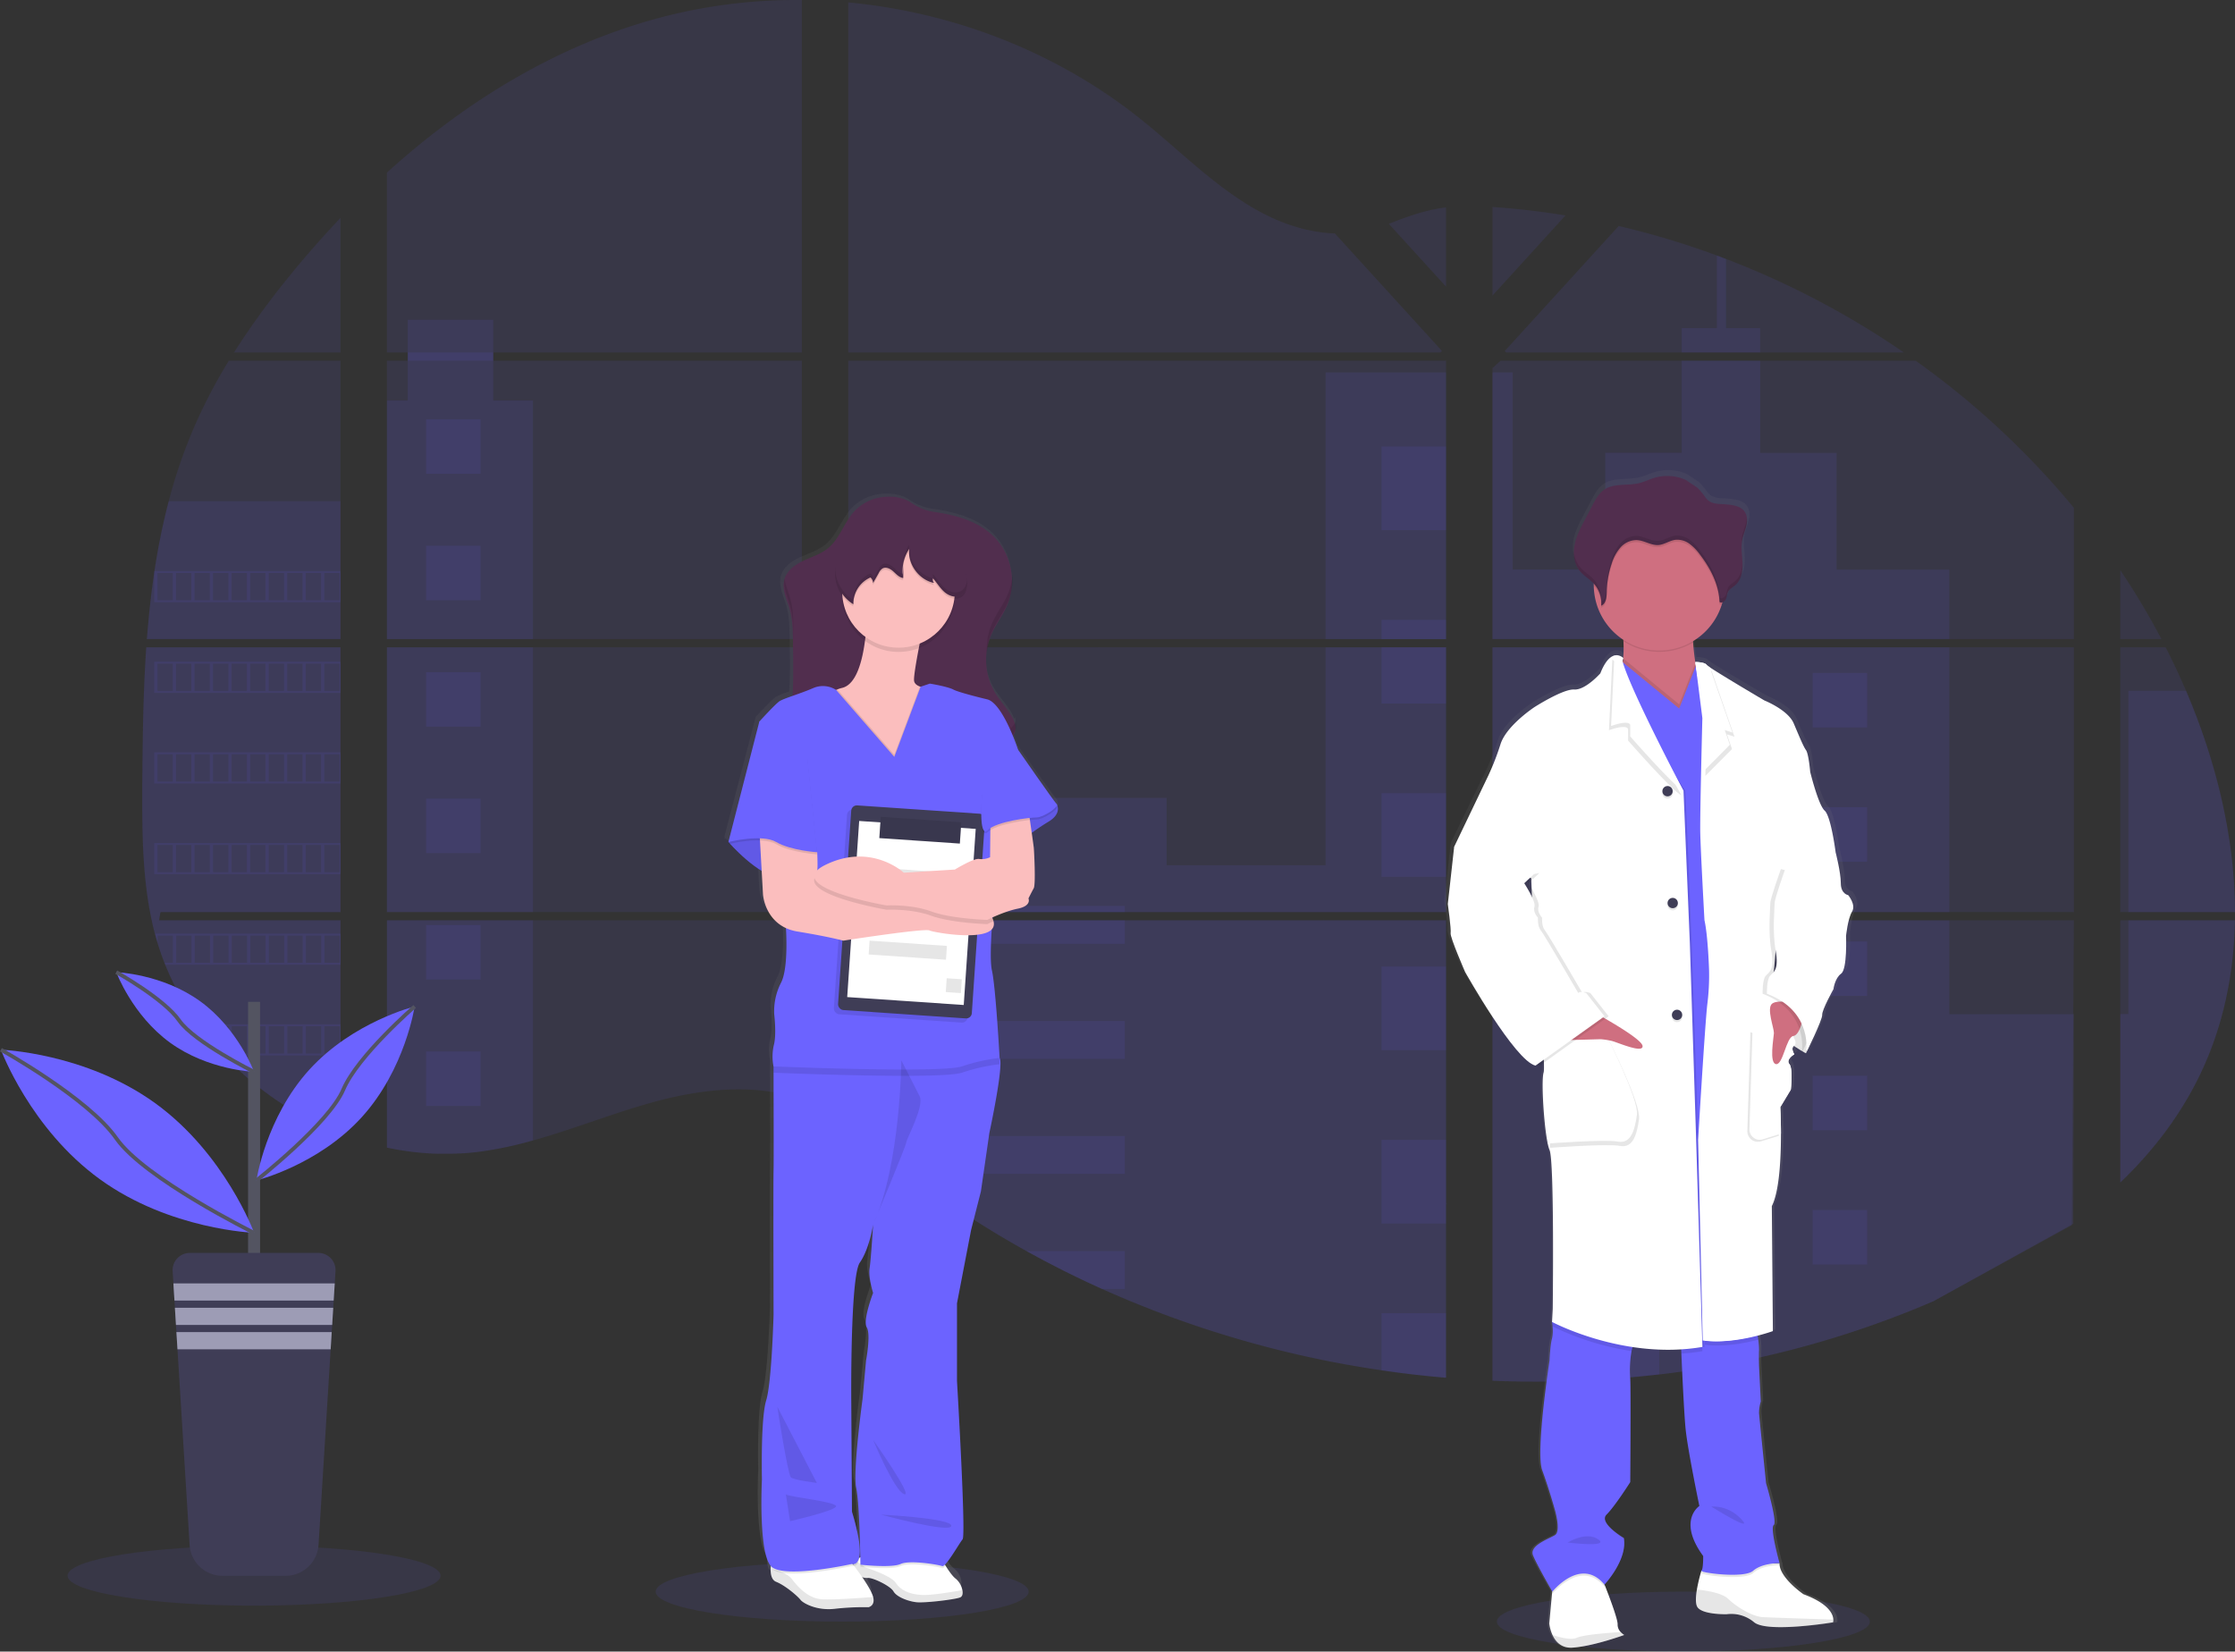 <svg xmlns="http://www.w3.org/2000/svg" xmlns:xlink="http://www.w3.org/1999/xlink" width="1167.605" height="862.867" viewBox="0 0 1167.605 862.867">
  <rect x="0" y="0" width="1167.605" height="862.867" fill="#333333" stroke="none"/>
  <defs>
    <linearGradient id="linear-gradient" x1="0.5" y1="1" x2="0.5" gradientUnits="objectBoundingBox">
      <stop offset="0" stop-color="gray" stop-opacity="0.251"/>
      <stop offset="0.54" stop-color="gray" stop-opacity="0.122"/>
      <stop offset="1" stop-color="gray" stop-opacity="0.102"/>
    </linearGradient>
    <linearGradient id="linear-gradient-2" x1="0.5" y1="1" x2="0.5" y2="0" xlink:href="#linear-gradient"/>
  </defs>
  <g id="infocus" transform="translate(-0.005 -0.003)">
    <path id="Path_689" data-name="Path 689" d="M92.37,356.76H193.85V495.09H99.79c-.24,1.43-.48,2.85-.75,4.28h94.81V610.91a1.427,1.427,0,0,1-.47-.18q-4-1.59-8-3.37c-.57-.26-1.13-.53-1.71-.78q-4-1.89-8-4c-.93-.49-1.86-1-2.77-1.52A166.432,166.432,0,0,1,133,570c-.35-.33-.67-.69-1-1-1.62-1.76-3.21-3.54-4.75-5.36-.58-.67-1.14-1.35-1.71-2-1.82-2.22-3.58-4.52-5.28-6.83-.26-.35-.5-.69-.75-1a147.719,147.719,0,0,1-17.2-31.1c-.14-.33-.27-.69-.4-1-1.38-3.5-2.63-7.05-3.71-10.67-.46-1.51-.91-3-1.29-4.57-.14-.45-.25-.91-.37-1.36-5.62-22.15-6.27-45.17-6.27-68.08v-8Q90.39,415,90.6,401q.08-3.6.15-7.23.21-9.19.6-18.42c.06-1.7.14-3.41.23-5.1q.06-1.47.15-2.94Q92,362,92.37,356.76Z" transform="translate(-15.95 -18.56)" fill="#6c63ff" opacity="0.1"/>
    <path id="Path_690" data-name="Path 690" d="M193.85,202.74H138.18A423.747,423.747,0,0,1,167.79,162c8.28-10.16,17-20.06,26.06-29.6Z" transform="translate(-15.95 -18.56)" fill="#6c63ff" opacity="0.1"/>
    <path id="Path_691" data-name="Path 691" d="M193.85,207V352.48H92.69c0-.42.06-.85.1-1.27.09-1.15.18-2.29.28-3.44.1-1.34.23-2.68.36-4s.26-2.92.42-4.37.29-2.92.45-4.37.32-2.9.5-4.34.34-2.9.54-4.34c.15-1.19.3-2.39.47-3.59.23-1.69.47-3.38.72-5.06a4.812,4.812,0,0,1,.12-.76,348.931,348.931,0,0,1,7.44-36.52,270.406,270.406,0,0,1,12.55-37A277.871,277.871,0,0,1,135.52,207Z" transform="translate(-15.95 -18.56)" fill="#6c63ff" opacity="0.1"/>
    <path id="Path_692" data-name="Path 692" d="M218.09,356.76V495.09H434.85V356.76Zm0,142.61v118.8c1.24.25,2.46.5,3.69.71,1.65.32,3.31.61,5,.86l1,.14c.66.11,1.33.2,2,.28,1.67.24,3.34.42,5,.58.78.08,1.59.14,2.38.21l1.93.14h0c1.05.08,2.09.14,3.13.18.64,0,1.28.05,1.93.07s1,0,1.52,0h5.56c.86,0,1.72,0,2.57-.08h.05a15.3,15.3,0,0,0,1.79-.07,4.388,4.388,0,0,0,.51,0,12.047,12.047,0,0,0,1.48-.06,2.094,2.094,0,0,1,.34,0c1.11-.07,2.23-.16,3.36-.26s2.2-.22,3.33-.34l2.27-.28a199.142,199.142,0,0,0,27.45-5.84c20.23-5.64,40-13.53,60.22-19.3,26.12-7.45,55-11.12,80.24-2.05V499.37ZM434.85,202.74V18.58a278.53,278.53,0,0,0-70.42,8.25c-54.89,13.79-104.18,43.7-146.34,81.9v94H229V207H218.09V352.48H434.85V207H273.63v-4.28Zm278.48-62.21c-13.58-.48-27.08-4.77-39.3-11.42-23.34-12.69-42-32.31-62.84-48.85-43.3-34.47-97-55.28-152.09-60.44V202.74H768.51l.77-.81Zm28.19-5,29.89,32.81V126.9c-10.06,1.27-18.82,4.22-29.89,8.59Zm29.89,512.14V499.37H707.67c-.16-.63-.34-1.27-.54-1.91.19.64.36,1.28.53,1.91H459.1V606.61c2.36,1.75,4.69,3.6,7,5.46h0q3.74,3.06,7.43,6.19l2.48,2.05c1.19,1,2.4,2,3.6,2.95q3.61,2.91,7.27,5.76,1.83,1.44,3.68,2.83a502.08,502.08,0,0,0,61.64,40.31c4.82,2.69,9.69,5.28,14.59,7.81q4.89,2.52,9.85,4.94,7.44,3.63,15,7h0a550.6,550.6,0,0,0,146,42.52q16.78,2.47,33.71,3.9V647.65h1ZM459.1,207V352.48H771.41V207Zm0,149.74V495.09H771.41V356.76ZM795.65,126.7V173l38.14-41.87Q814.83,128,795.65,126.7Zm0,230.06V495.09H1099.4V356.76Zm302.68,301.88,1.07-159.27H795.65V739.94a547.312,547.312,0,0,0,58.7-.71h.34q14-.9,27.87-2.56h.21A512.49,512.49,0,0,0,1026,698.41m132-318.93q-1.73-4-3.55-8c-2.26-5-4.64-9.86-7.1-14.71h-23.7V495.09h59.91c-.05-39.18-9.97-79.18-25.56-115.61Zm-34.35,119.89v137c16.87-16.17,31.14-34.68,41.4-55.84,12.35-25.49,18-53.07,18.47-81.17Zm0-182.92v36h21.48a391.137,391.137,0,0,0-21.48-36Zm-206-162.6c-1.58-.61-3.17-1.22-4.76-1.8a432.152,432.152,0,0,0-51.3-15.42l-58.38,64.06h0l-1.14,1.23.75.81H1010.6a443.9,443.9,0,0,0-92.95-48.88ZM1016.7,207H799.91l-4.26,3.89V352.48H1099.4v-68.6A432.493,432.493,0,0,0,1016.7,207Z" transform="translate(-15.95 -18.56)" fill="#6c63ff" opacity="0.1"/>
    <path id="Path_693" data-name="Path 693" d="M193.85,280.39v72.09H92.69c0-.42.06-.85.1-1.27.09-1.15.18-2.29.28-3.44.1-1.34.23-2.68.36-4s.26-2.92.42-4.37.29-2.92.45-4.37.32-2.9.5-4.34.34-2.9.54-4.34c.15-1.19.3-2.39.47-3.59.23-1.69.47-3.38.72-5.06a4.812,4.812,0,0,1,.12-.76,348.931,348.931,0,0,1,7.44-36.52Z" transform="translate(-15.95 -18.56)" fill="#6c63ff" opacity="0.1"/>
    <path id="Path_694" data-name="Path 694" d="M92.37,356.76H193.85V495.09H99.79c-.24,1.43-.48,2.85-.75,4.28h94.81V610.91a1.427,1.427,0,0,1-.47-.18q-4-1.59-8-3.37c-.57-.26-1.13-.53-1.71-.78q-4-1.89-8-4c-.93-.49-1.86-1-2.77-1.52A166.432,166.432,0,0,1,133,570c-.35-.33-.67-.69-1-1-1.62-1.76-3.21-3.54-4.75-5.36-.58-.67-1.14-1.35-1.71-2-1.82-2.22-3.58-4.52-5.28-6.83-.26-.35-.5-.69-.75-1a147.719,147.719,0,0,1-17.2-31.1c-.14-.33-.27-.69-.4-1-1.38-3.5-2.63-7.05-3.71-10.67-.46-1.51-.91-3-1.29-4.57-.14-.45-.25-.91-.37-1.36-5.62-22.15-6.27-45.17-6.27-68.08v-8Q90.39,415,90.6,401q.08-3.6.15-7.23.21-9.19.6-18.42c.06-1.7.14-3.41.23-5.1q.06-1.47.15-2.94Q92,362,92.37,356.76Z" transform="translate(-15.95 -18.56)" fill="#6c63ff" opacity="0.1"/>
    <path id="Path_695" data-name="Path 695" d="M278.44,209.28V333.92H202.13V209.28h10.88v-42.2h44.66v42.2Z" fill="#6c63ff" opacity="0.1"/>
    <rect id="Rectangle_375" data-name="Rectangle 375" width="76.3" height="138.33" transform="translate(202.13 338.19)" fill="#6c63ff" opacity="0.1"/>
    <path id="Path_696" data-name="Path 696" d="M218.09,499.37h76.3v115a197.636,197.636,0,0,1-27.45,5.83c-.76.11-1.51.2-2.27.28-1.12.13-2.23.25-3.34.35l-3.35.27h-.34l-1.48.08h-.51c-.6,0-1.19.07-1.79.08h-.05c-.86,0-1.71.06-2.57.08h-7.08a15.733,15.733,0,0,1-1.94-.08q-1.54-.06-3.12-.18h0l-1.93-.14c-.8-.06-1.6-.14-2.39-.22q-2.52-.22-5-.57l-2-.28-1-.14c-1.67-.25-3.33-.53-5-.85-1.24-.22-2.46-.47-3.69-.73Z" transform="translate(-15.95 -18.56)" fill="#6c63ff" opacity="0.1"/>
    <rect id="Rectangle_376" data-name="Rectangle 376" width="62.92" height="139.35" transform="translate(692.53 194.56)" fill="#6c63ff" opacity="0.1"/>
    <path id="Path_697" data-name="Path 697" d="M755.46,338.19V476.53H443.15V416.86H609.5v35.2h83.03V338.19Z" fill="#6c63ff" opacity="0.1"/>
    <path id="Path_698" data-name="Path 698" d="M772.4,647.7a5.653,5.653,0,0,1-1-.06v90.75q-16.91-1.39-33.7-3.89A551.327,551.327,0,0,1,591.64,692q-20.13-9.08-39.44-19.79a503.916,503.916,0,0,1-61.63-40.31q-7.38-5.64-14.54-11.53c-3.31-2.74-6.59-5.54-9.93-8.25-2.3-1.87-4.63-3.72-7-5.48V499.37H707.66c-.18-.64-.34-1.27-.52-1.91.19.64.37,1.27.53,1.91h63.74V647.63C771.74,647.64,772.07,647.67,772.4,647.7Z" transform="translate(-15.95 -18.56)" fill="#6c63ff" opacity="0.1"/>
    <path id="Path_699" data-name="Path 699" d="M935.51,202.74h-41V190h18.37V152.05q2.39.88,4.76,1.8V190H935.5Z" transform="translate(-15.95 -18.56)" fill="#6c63ff" opacity="0.1"/>
    <path id="Path_700" data-name="Path 700" d="M1034.3,352.48H833a.13.13,0,0,0,.06,0H795.65V213.13h10.58v103h48.34v-61h39.95V207h41v48.16h39.93v61h58.86Z" transform="translate(-15.95 -18.56)" fill="#6c63ff" opacity="0.1"/>
    <path id="Path_701" data-name="Path 701" d="M795.65,356.76V495.09h238.66V356.76Zm303.41,301.15.34-109.5h-65.09v-49H795.65V739.94a547.312,547.312,0,0,0,58.7-.71h.34q14-.9,27.87-2.56h.21A512.49,512.49,0,0,0,1026,698.41" transform="translate(-15.95 -18.56)" fill="#6c63ff" opacity="0.1"/>
    <path id="Path_702" data-name="Path 702" d="M1127.85,499.37h55.67c-.48,28.09-6.12,55.68-18.47,81.16-10.26,21.17-24.53,39.68-41.4,55.85v-88h4.2Z" transform="translate(-15.95 -18.56)" fill="#6c63ff" opacity="0.1"/>
    <path id="Path_703" data-name="Path 703" d="M1183.56,495.09h-55.71V379.48H1158C1173.59,415.91,1183.51,455.91,1183.56,495.09Z" transform="translate(-15.95 -18.56)" fill="#6c63ff" opacity="0.1"/>
    <rect id="Rectangle_377" data-name="Rectangle 377" width="33.71" height="43.69" transform="translate(721.75 233.3)" fill="#6c63ff" opacity="0.1"/>
    <rect id="Rectangle_378" data-name="Rectangle 378" width="33.71" height="10.06" transform="translate(721.75 323.86)" fill="#6c63ff" opacity="0.1"/>
    <rect id="Rectangle_379" data-name="Rectangle 379" width="33.71" height="29.35" transform="translate(721.75 338.19)" fill="#6c63ff" opacity="0.1"/>
    <rect id="Rectangle_380" data-name="Rectangle 380" width="33.71" height="43.69" transform="translate(721.75 414.42)" fill="#6c63ff" opacity="0.1"/>
    <rect id="Rectangle_381" data-name="Rectangle 381" width="33.71" height="43.69" transform="translate(721.75 504.98)" fill="#6c63ff" opacity="0.1"/>
    <path id="Path_704" data-name="Path 704" d="M771.41,647.63a4.857,4.857,0,0,1,1,.07,5.653,5.653,0,0,1-1-.06v10.15H737.7V614.1h33.71Z" transform="translate(-15.95 -18.56)" fill="#6c63ff" opacity="0.1"/>
    <path id="Path_705" data-name="Path 705" d="M771.41,704.65v33.74Q754.49,737,737.7,734.5V704.65Z" transform="translate(-15.95 -18.56)" fill="#6c63ff" opacity="0.1"/>
    <rect id="Rectangle_382" data-name="Rectangle 382" width="144.47" height="3.21" transform="translate(443.15 473.32)" fill="#6c63ff" opacity="0.1"/>
    <rect id="Rectangle_383" data-name="Rectangle 383" width="144.47" height="12.3" transform="translate(443.15 480.8)" fill="#6c63ff" opacity="0.1"/>
    <rect id="Rectangle_384" data-name="Rectangle 384" width="144.47" height="19.78" transform="translate(443.15 533.42)" fill="#6c63ff" opacity="0.1"/>
    <path id="Path_706" data-name="Path 706" d="M603.57,612.08v19.78h-113q-7.38-5.62-14.54-11.54c-3.32-2.73-6.6-5.53-9.93-8.24Z" transform="translate(-15.95 -18.56)" fill="#6c63ff" opacity="0.1"/>
    <path id="Path_707" data-name="Path 707" d="M603.57,672.17V692H591.64q-20.13-9.08-39.44-19.79Z" transform="translate(-15.95 -18.56)" fill="#6c63ff" opacity="0.1"/>
    <rect id="Rectangle_385" data-name="Rectangle 385" width="28.44" height="28.44" transform="translate(838.4 351.6)" fill="#6c63ff" opacity="0.1"/>
    <rect id="Rectangle_386" data-name="Rectangle 386" width="28.44" height="28.44" transform="translate(222.62 219.09)" fill="#6c63ff" opacity="0.1"/>
    <rect id="Rectangle_387" data-name="Rectangle 387" width="28.44" height="28.44" transform="translate(222.62 285.15)" fill="#6c63ff" opacity="0.1"/>
    <rect id="Rectangle_388" data-name="Rectangle 388" width="28.44" height="28.44" transform="translate(222.62 351.21)" fill="#6c63ff" opacity="0.1"/>
    <rect id="Rectangle_389" data-name="Rectangle 389" width="28.44" height="28.44" transform="translate(222.62 417.26)" fill="#6c63ff" opacity="0.1"/>
    <rect id="Rectangle_390" data-name="Rectangle 390" width="28.44" height="28.44" transform="translate(222.62 483.32)" fill="#6c63ff" opacity="0.1"/>
    <rect id="Rectangle_391" data-name="Rectangle 391" width="28.44" height="28.44" transform="translate(222.62 549.38)" fill="#6c63ff" opacity="0.1"/>
    <rect id="Rectangle_392" data-name="Rectangle 392" width="28.44" height="28.44" transform="translate(946.97 351.6)" fill="#6c63ff" opacity="0.1"/>
    <rect id="Rectangle_393" data-name="Rectangle 393" width="28.44" height="28.44" transform="translate(838.4 421.75)" fill="#6c63ff" opacity="0.1"/>
    <rect id="Rectangle_394" data-name="Rectangle 394" width="28.44" height="28.44" transform="translate(946.97 421.75)" fill="#6c63ff" opacity="0.1"/>
    <rect id="Rectangle_395" data-name="Rectangle 395" width="28.44" height="28.44" transform="translate(838.4 491.89)" fill="#6c63ff" opacity="0.1"/>
    <rect id="Rectangle_396" data-name="Rectangle 396" width="28.44" height="28.44" transform="translate(946.97 491.89)" fill="#6c63ff" opacity="0.1"/>
    <rect id="Rectangle_397" data-name="Rectangle 397" width="28.44" height="28.44" transform="translate(838.4 562.04)" fill="#6c63ff" opacity="0.1"/>
    <rect id="Rectangle_398" data-name="Rectangle 398" width="28.44" height="28.44" transform="translate(946.97 562.04)" fill="#6c63ff" opacity="0.1"/>
    <rect id="Rectangle_399" data-name="Rectangle 399" width="28.44" height="28.44" transform="translate(838.4 632.19)" fill="#6c63ff" opacity="0.1"/>
    <rect id="Rectangle_400" data-name="Rectangle 400" width="28.44" height="28.44" transform="translate(946.97 632.19)" fill="#6c63ff" opacity="0.1"/>
    <path id="Path_708" data-name="Path 708" d="M838.4,720.67V702.33h28.43v15.73Z" fill="#6c63ff" opacity="0.1"/>
    <path id="Path_709" data-name="Path 709" d="M96.53,316.91v16.27h97.32V316.91Zm9.69,15.25h-8V317.94h8Zm9.69,0h-8V317.94h8Zm9.67,0h-8V317.94h8Zm9.69,0h-8V317.94h8Zm9.68,0h-8V317.94h8Zm9.69,0h-8V317.94h8Zm9.69,0h-8V317.94h8Zm9.68,0h-8V317.94h8Zm9.68,0h-8V317.94h8Zm9.69,0h-8V317.94h8Z" transform="translate(-15.95 -18.56)" fill="#6c63ff" opacity="0.1"/>
    <path id="Path_710" data-name="Path 710" d="M96.53,364.27v16.27h97.32V364.27Zm9.69,15.25h-8V365.3h8Zm9.69,0h-8V365.3h8Zm9.67,0h-8V365.3h8Zm9.69,0h-8V365.3h8Zm9.68,0h-8V365.3h8Zm9.69,0h-8V365.3h8Zm9.69,0h-8V365.3h8Zm9.68,0h-8V365.3h8Zm9.68,0h-8V365.3h8Zm9.69,0h-8V365.3h8Z" transform="translate(-15.95 -18.56)" fill="#6c63ff" opacity="0.1"/>
    <path id="Path_711" data-name="Path 711" d="M96.53,411.64V427.9h97.32V411.64Zm9.69,15.23h-8V412.65h8Zm9.69,0h-8V412.65h8Zm9.67,0h-8V412.65h8Zm9.69,0h-8V412.65h8Zm9.68,0h-8V412.65h8Zm9.69,0h-8V412.65h8Zm9.69,0h-8V412.65h8Zm9.68,0h-8V412.65h8Zm9.68,0h-8V412.65h8Zm9.69,0h-8V412.65h8Z" transform="translate(-15.95 -18.56)" fill="#6c63ff" opacity="0.1"/>
    <path id="Path_712" data-name="Path 712" d="M96.53,459v16.26h97.32V459Zm9.69,15.24h-8V460h8Zm9.69,0h-8V460h8Zm9.67,0h-8V460h8Zm9.69,0h-8V460h8Zm9.68,0h-8V460h8Zm9.69,0h-8V460h8Zm9.69,0h-8V460h8Zm9.68,0h-8V460h8Zm9.68,0h-8V460h8Zm9.69,0h-8V460h8Z" transform="translate(-15.95 -18.56)" fill="#6c63ff" opacity="0.1"/>
    <path id="Path_713" data-name="Path 713" d="M97,506.34c.38,1.54.83,3.06,1.29,4.57v-3.54h8v14.21H102c.12.34.25.69.39,1h91.5V506.34Zm19,15.24h-8V507.37h8Zm9.67,0h-8V507.37h8Zm9.69,0h-8V507.37h8Zm9.68,0h-8V507.37h8Zm9.69,0h-8V507.37h8Zm9.69,0h-8V507.37h8Zm9.68,0h-8V507.37h8Zm9.68,0h-8V507.37h8Zm9.69,0h-8V507.37h8Z" transform="translate(-15.95 -18.56)" fill="#6c63ff" opacity="0.1"/>
    <path id="Path_714" data-name="Path 714" d="M119.54,553.7c.26.32.5.68.75,1h5.29v6.83l1.71,2v-8.87h8V569H132c.32.33.63.68,1,1h60.83V553.7ZM145,569h-8V554.72h8Zm9.69,0h-8V554.72h8Zm9.69,0h-8V554.72h8Zm9.68,0h-8V554.72h8Zm9.68,0h-8V554.72h8Zm9.69,0h-8V554.72h8Z" transform="translate(-15.95 -18.56)" fill="#6c63ff" opacity="0.1"/>
    <path id="Path_715" data-name="Path 715" d="M172.93,601.06c.92.52,1.85,1,2.78,1.51v-.5h8v4.51c.58.25,1.13.52,1.7.78v-5.29h8v8.66a3.262,3.262,0,0,0,.47.17v-9.84Z" transform="translate(-15.95 -18.56)" fill="#6c63ff" opacity="0.1"/>
    <path id="Path_716" data-name="Path 716" d="M833,352.48ZM771.4,647.63ZM707.13,497.46c.19.64.36,1.28.53,1.91h0C707.51,498.74,707.33,498.1,707.13,497.46ZM833,352.48ZM229,202.74V207h44.67v-4.28ZM771.41,647.63ZM707.13,497.46c.19.64.36,1.28.53,1.91h0C707.51,498.74,707.33,498.1,707.13,497.46ZM833,352.48ZM771.4,647.63ZM707.13,497.46c.19.64.36,1.28.53,1.91h0C707.51,498.74,707.33,498.1,707.13,497.46Z" transform="translate(-15.95 -18.56)" fill="#6c63ff" opacity="0.1"/>
    <ellipse id="Ellipse_164" data-name="Ellipse 164" cx="97.44" cy="15.65" rx="97.44" ry="15.65" transform="translate(781.99 831.57)" fill="#6c63ff" opacity="0.1"/>
    <ellipse id="Ellipse_165" data-name="Ellipse 165" cx="97.44" cy="15.65" rx="97.44" ry="15.65" transform="translate(342.53 815.92)" fill="#6c63ff" opacity="0.1"/>
    <path id="Path_717" data-name="Path 717" d="M568.1,436.31a.53.53,0,0,0-.15-.26c-1.49-1.47-20.49-28.34-20.49-28.34s-1-3-2.62-6.9a6.859,6.859,0,0,0,1.15-2.25,7.726,7.726,0,0,0,.19-1.05c0-.11.08-.2.11-.31a7.59,7.59,0,0,0-.1-4.12,7.129,7.129,0,0,1-.41,1,16.72,16.72,0,0,0-1.5-3.34c-2.52-4.34-6.12-8-8.77-12.23A33.09,33.09,0,0,1,531,356.55c0,.39,0,.79,0,1.18a34.231,34.231,0,0,1,.6-4.5,31.222,31.222,0,0,1,1.67-4.94c2.38-5.45,6.23-10.2,8.57-15.67a29.7,29.7,0,0,0,1.78-5.73,32.1,32.1,0,0,0,.89-10.05,16,16,0,0,1-.25,2.39,32.55,32.55,0,0,0-9.19-21.67c-8.17-8.21-19.9-11.4-31.12-13.08a28.51,28.51,0,0,1-13.1-5c-4.31-2.79-9.88-3.46-14.92-2.85a24.61,24.61,0,0,0-15.19,7.51c-5.33,5.86-7.64,14.16-13.86,19.1-3.77,3-8.55,4.4-12.94,6.44s-8.54,5-9.95,9.38v.16l-.06.16c-1.46,5.18,1.36,10.45,2.83,15.62,1.53,5.35,1.63,11,1.71,16.53.11,6.76.21,13.53.1,20.3-.05,2.66-.14,5.35-.34,8a41.917,41.917,0,0,0-6.87,2.76c-2.24,1.46-10.62,10.51-10.62,10.51l-16.39,62.62.22.25-.22.85.83-.19c2.32,2.5,9.25,9.62,16.73,14.06l.7,12.28s.84,12.32,12.17,17.41c.26,4.27,1.07,21.61-2.68,28.48a32,32,0,0,0-3.54,16.28s1.31,10.42-.18,15.9a26,26,0,0,0-.19,11.16h0v3.29c0,11.09.13,46.63,0,50.65-.19,4.75,0,75,0,75s-.93,35.11-3.91,44.62-2.23,41-2.23,41-1.87,37.51,4.74,44.91c0,.33-.06.67-.07,1v.47c-.08,2.85.47,5.88,2.92,6.81,5,1.92,11.61,7.68,12.86,9.33s8.52,5.76,18,4.66a135.515,135.515,0,0,1,17.89-.82h0s3.74-.68,2.53-5.33h0c-.78-2.9-3.7-7.36-5.78-10.29.38.1.75.18,1.1.25l.36.07h.28a3.8,3.8,0,0,0,.46,0h.2a3.424,3.424,0,0,0,.56,0h0c2.51-.24,11.87,4.12,13.54,7s7.56,5.07,12,5.62c2.64.32,9.3-.22,14.89-.94a54.82,54.82,0,0,0,8.34-1.52c1.32-.5,1.6-2.1,1.22-3.9h0a10.15,10.15,0,0,0-3.46-5.84c-1.62-1.15-3.76-4.18-5.34-6.66l-.42-.67c2.79-2.66,7.83-11.36,9.36-13.16,1.86-2.19-3-82.28-3-82.28V695.32l7.45-38,5.21-20.11,4.47-30.36s7.82-35.46,5.41-38.94h0c0-.07-2-36.58-4.1-45.35-.91-3.91-.68-12.71-.14-21.27a4.2,4.2,0,0,0,1-4.38,9.1,9.1,0,0,0-.58-1.49v-.46a68.86,68.86,0,0,1,13.47-4.58c7.45-1.46,5.59-5.3,5.59-5.3s1.68-3.29,2.79-5.3.19-19.75,0-21.21c-.07-.59-.53-3.85-1.06-7.55,2.39-1.7,5.5-3.81,8.89-5.81C570.08,441.39,568.63,437.36,568.1,436.31ZM470.9,689.84s-5.59,14.26-3.35,17.91-.37,17.2-.37,17.2l-1.87,20.11s-5.21,37.3-3.35,46.07c1.46,6.88,2,27.43,2.17,36h0a2.524,2.524,0,0,0-.37.18l-.25.13c.86-3.37.5-10.19-3.77-23.91l-.36-56.67s-.66-65.46,4.51-72.78,7-19.75,7-19.75-1.12,17.93-1.85,22.68S470.9,689.84,470.9,689.84ZM460.49,830.7c-.05.12-.11.24-.15.35l-.28-.36a2.94,2.94,0,0,0,.43.01Z" transform="translate(-15.95 -18.56)" fill="url(#linear-gradient)"/>
    <path id="Path_718" data-name="Path 718" d="M517.5,853.16c-2.89,1.11-18.56,3-22.94,2.47s-10.18-2.75-11.83-5.65-10.9-7.28-13.38-7a9,9,0,0,1-3-.42,36.927,36.927,0,0,1-5-1.92,9.281,9.281,0,0,1,.11-3.8,6.091,6.091,0,0,1,.22-.74,6.61,6.61,0,0,1,3.36-3.74l.36-.17a10.175,10.175,0,0,1,2.16-.66c7.86-1.51,40.29,1.52,40.29,1.52s.91,1.63,2.16,3.65c1.56,2.5,3.68,5.55,5.28,6.7a10.25,10.25,0,0,1,3.41,5.88C519.08,851.05,518.8,852.67,517.5,853.16Z" transform="translate(-15.95 -18.56)" fill="#fff"/>
    <path id="Path_719" data-name="Path 719" d="M517.5,853.16c-2.89,1.11-18.55,3-22.93,2.47s-10.18-2.76-11.84-5.65-10.89-7.28-13.37-7-8-2.34-8-2.34-.86-4,1.64-6.73l5,3.55s13.38,4.15,15.86,8,7,6,13.53,6.39c4.88.32,16.09-1.58,21.34-2.53C519.08,851.05,518.81,852.67,517.5,853.16Z" transform="translate(-15.95 -18.56)" opacity="0.1"/>
    <path id="Path_720" data-name="Path 720" d="M469.63,858.26a133.133,133.133,0,0,0-17.66.83c-9.39,1.1-16.56-3-17.81-4.69s-7.72-7.4-12.69-9.4c-2.43-.94-3-4-2.89-6.86v-.47a28,28,0,0,1,.8-5.37l38.91-.83,3.37,4.57.52.7,2.05,2.79s.93,1.22,2.15,3c2.06,3,4.94,7.43,5.71,10.36h0C473.32,857.58,469.63,858.26,469.63,858.26Z" transform="translate(-15.95 -18.56)" fill="#fff"/>
    <path id="Path_721" data-name="Path 721" d="M469.63,858.26a133.133,133.133,0,0,0-17.66.83c-9.38,1.1-16.56-3-17.8-4.69s-7.73-7.45-12.7-9.38c-2.43-.94-3-4-2.89-6.86,2.78.65,8.62,2.31,10.91,5.2,3,3.86,8.37,10.35,16,10.76,6.16.33,21.16-.77,26.66-1.21C473.33,857.58,469.63,858.26,469.63,858.26Z" transform="translate(-15.95 -18.56)" opacity="0.1"/>
    <path id="Path_722" data-name="Path 722" d="M465,832.32c-.45,3.34-1.84,4.24-2.84,4.44a1.93,1.93,0,0,1-.74,0,2.461,2.461,0,0,1-.39-.06s-34.94,7.72-42,1.47a4.9,4.9,0,0,1-.5-.52,28,28,0,0,1,.8-5.37l38.91-.83,3.37,4.57a6.61,6.61,0,0,1,3.36-3.74Z" transform="translate(-15.95 -18.56)" opacity="0.1"/>
    <path id="Path_723" data-name="Path 723" d="M510,836.66c-.78.86-1.43,1.35-1.84,1.18-1.84-.74-16.92-3.31-21.71-1.1s-21,.36-21,.36,0-1.92-.09-5a10.174,10.174,0,0,1,2.16-.66c7.86-1.51,40.29,1.52,40.29,1.52S508.76,834.64,510,836.66Z" transform="translate(-15.95 -18.56)" opacity="0.1"/>
    <path id="Path_724" data-name="Path 724" d="M532.82,610.46,528.4,641l-5.14,20.24L515.9,699.5V740s4.78,80.58,2.94,82.78-8.83,14.73-10.67,14-16.92-3.31-21.71-1.11-21,.37-21,.37-.37-31.27-2.21-40.1,3.31-46.36,3.31-46.36l1.84-20.23s2.58-13.62.37-17.3,3.31-18,3.31-18-2.57-8.11-1.83-12.89,1.83-22.81,1.83-22.81-1.83,12.52-6.94,19.87-4.46,73.22-4.46,73.22l.36,57c9.21,30.18,0,27.23,0,27.23s-34.94,7.73-42,1.47S414,791.48,414,791.48s-.73-31.64,2.21-41.2,3.87-44.89,3.87-44.89-.19-70.65,0-75.42c.14-4,0-39.81,0-51v-3.31l4.22-10.48,50-6.26h23.92s36,8.46,39.72,12.11a.831.831,0,0,1,.2.22C540.55,574.78,532.82,610.46,532.82,610.46Z" transform="translate(-15.95 -18.56)" fill="#6c63ff"/>
    <path id="Path_725" data-name="Path 725" d="M472.11,770.88s11,26.49,16.19,28.33S472.11,770.88,472.11,770.88Z" transform="translate(-15.95 -18.56)" opacity="0.1"/>
    <path id="Path_726" data-name="Path 726" d="M476.18,809.88s37.14,1.84,36.77,5.89S476.18,809.88,476.18,809.88Z" transform="translate(-15.95 -18.56)" opacity="0.1"/>
    <path id="Path_727" data-name="Path 727" d="M426.49,799.29c1.47,1.39,28.33,4,26.12,6.54s-23.91,7.48-23.91,7.48Z" transform="translate(-15.95 -18.56)" opacity="0.1"/>
    <path id="Path_728" data-name="Path 728" d="M422.08,753.59c0,1.1,5.52,35.32,7,36.79s13.61,2.94,13.61,2.94Z" transform="translate(-15.95 -18.56)" opacity="0.1"/>
    <path id="Path_729" data-name="Path 729" d="M462.13,285.85c-5.27,5.89-7.55,14.24-13.69,19.22-3.73,3-8.45,4.43-12.79,6.47s-8.64,5.15-9.93,9.77c-1.44,5.2,1.34,10.51,2.8,15.71,1.51,5.38,1.6,11,1.69,16.63.1,6.81.21,13.62.09,20.43-.18,10.61-1.06,21.71-6.69,30.7,20.33,6.47,41.95,7.35,63.27,8.18a63.841,63.841,0,0,0,12.29-.31A105.479,105.479,0,0,0,509.64,410a80.278,80.278,0,0,1,20.86-2.67c3.07,0,6.2.19,9.16-.61s5.81-2.85,6.61-5.81c.71-2.66-.33-5.49-1.69-7.88-2.48-4.36-6-8-8.66-12.3a33.8,33.8,0,0,1-2.17-30.39c2.36-5.49,6.16-10.27,8.48-15.77a33.26,33.26,0,0,0-6.7-35.28c-8.07-8.26-19.65-11.46-30.73-13.16a27.91,27.91,0,0,1-12.94-5c-4.25-2.8-9.76-3.48-14.74-2.86a24.06,24.06,0,0,0-14.99,7.58Z" transform="translate(-15.95 -18.56)" fill="#512e4e"/>
    <g id="Group_81" data-name="Group 81" opacity="0.1">
      <path id="Path_730" data-name="Path 730" d="M534.06,344.57a33.27,33.27,0,0,0-2.55,15.27A32.7,32.7,0,0,1,534.06,349c2.35-5.49,6.15-10.27,8.47-15.77a31.909,31.909,0,0,0,2.33-14.52,31.1,31.1,0,0,1-2.33,10.1C540.21,334.31,536.41,339.08,534.06,344.57Z" transform="translate(-15.95 -18.56)"/>
      <path id="Path_731" data-name="Path 731" d="M430.51,352.29c.06,3.92.12,7.85.13,11.77q0-8.1-.13-16.18c-.08-5.59-.18-11.25-1.69-16.64-1-3.42-2.48-6.89-3-10.34-.89,4.9,1.64,9.87,3,14.76C430.33,341,430.43,346.7,430.51,352.29Z" transform="translate(-15.95 -18.56)"/>
      <path id="Path_732" data-name="Path 732" d="M540,401c-3,.81-6.08.63-9.15.61A80.221,80.221,0,0,0,510,404.23a106.192,106.192,0,0,1-10.47,2.64,63.174,63.174,0,0,1-12.3.32c-20.6-.81-41.49-1.68-61.22-7.57a33.938,33.938,0,0,1-2,3.8c20.33,6.46,41.95,7.35,63.26,8.18a63.173,63.173,0,0,0,12.3-.32A103.413,103.413,0,0,0,510,408.65,80.222,80.222,0,0,1,530.81,406c3.07,0,6.19.19,9.15-.62s5.81-2.84,6.61-5.8a7.939,7.939,0,0,0-.1-4.16C545.58,398.22,542.83,400.17,540,401Z" transform="translate(-15.95 -18.56)"/>
    </g>
    <path id="Path_733" data-name="Path 733" d="M510.38,389.15c-.74,1.66-3.86,16-4.6,17.47s-4.78,25-5.15,26.32S474,427.42,474,427.42l-15.81-13.25L441.94,398s-.48-14.59,11.49-19.27a18.265,18.265,0,0,1,2.5-.78c14.52-3.49,13.06-47.64,13.06-47.64l29.8,12.87s-5.52,25.76-5.33,30.73c.05,1.67,1.36,2.71,3.07,3.34a24.271,24.271,0,0,0,8.14.88S511.12,387.5,510.38,389.15Z" transform="translate(-15.95 -18.56)" fill="#fbbebe"/>
    <path id="Path_734" data-name="Path 734" d="M563.73,437.53l4.23,1.11s3.13,4.76-4.23,9.19a127.491,127.491,0,0,0-13.43,9.39l-21.75,6.62-4.19-13.15,20.24-15.36Z" transform="translate(-15.95 -18.56)" fill="#6c63ff"/>
    <path id="Path_735" data-name="Path 735" d="M563.73,437.53l4.23,1.11s3.13,4.76-4.23,9.19a127.491,127.491,0,0,0-13.43,9.39l-21.75,6.62-4.19-13.15,20.24-15.36Z" transform="translate(-15.95 -18.56)" opacity="0.1"/>
    <path id="Path_736" data-name="Path 736" d="M405,450.23l-8.46,8.28s15.26,17.66,27,18.76,19.31-13.43,19.31-13.43l-10.16-16Z" transform="translate(-15.95 -18.56)" fill="#6c63ff"/>
    <path id="Path_737" data-name="Path 737" d="M405,450.23l-8.46,8.28s15.26,17.66,27,18.76,19.31-13.43,19.31-13.43l-10.16-16Z" transform="translate(-15.95 -18.56)" opacity="0.1"/>
    <circle id="Ellipse_166" data-name="Ellipse 166" cx="29.43" cy="29.43" r="29.43" transform="translate(439.98 281.74)" opacity="0.1"/>
    <circle id="Ellipse_167" data-name="Ellipse 167" cx="29.43" cy="29.43" r="29.43" transform="translate(439.98 279.53)" fill="#fbbebe"/>
    <path id="Path_738" data-name="Path 738" d="M538.16,574.59A95,95,0,0,0,518.47,579c-11,3.66-97.2.06-98.4,0v-3.31l4.22-10.48,50-6.26h23.92s36,8.46,39.72,12.11C538.08,573.26,538.16,574.59,538.16,574.59Z" transform="translate(-15.95 -18.56)" opacity="0.1"/>
    <path id="Path_739" data-name="Path 739" d="M510.38,389.15c-.74,1.66-3.86,16-4.6,17.47s-4.78,25-5.15,26.32S474,427.42,474,427.42l-15.81-13.25L441.94,398s-.48-14.59,11.49-19.27l29.72,34.17,13.38-35.65a24.27,24.27,0,0,0,8.14.88S511.12,387.5,510.38,389.15Z" transform="translate(-15.95 -18.56)" opacity="0.1"/>
    <path id="Path_740" data-name="Path 740" d="M483.15,414l-30.42-35a12.75,12.75,0,0,0-12.07-.89c-6.81,2.95-15.27,5.34-17.48,6.81s-10.49,10.57-10.49,10.57L437.35,460l-10.86,42.49s1.66,21.71-2.57,29.62a32.51,32.51,0,0,0-3.5,16.37s1.29,10.49-.18,16a26.65,26.65,0,0,0-.19,11.22s87.39,3.68,98.42,0a94.178,94.178,0,0,1,19.69-4.41s-2-36.8-4-45.63,1.66-42.49,1.66-42.49l-2.39-36.06,14.34-37S540,386.39,531.9,384c0,0-14.71-3.5-17.84-5.15s-12.33-3.13-12.33-3.13l-4.83,1.62Z" transform="translate(-15.95 -18.56)" fill="#6c63ff"/>
    <rect id="Rectangle_401" data-name="Rectangle 401" width="70.04" height="107.18" rx="2.94" transform="translate(442.699 422.781) rotate(3.89)" opacity="0.1"/>
    <rect id="Rectangle_402" data-name="Rectangle 402" width="70.04" height="107.18" rx="2.94" transform="translate(444.903 420.586) rotate(3.89)" fill="#3f3d56"/>
    <rect id="Rectangle_403" data-name="Rectangle 403" width="61.02" height="92.22" transform="translate(448.857 428.921) rotate(3.89)" fill="#fff"/>
    <rect id="Rectangle_404" data-name="Rectangle 404" width="49.852" height="13.894" transform="translate(454.545 453.063) rotate(4.004)" opacity="0.1"/>
    <rect id="Rectangle_405" data-name="Rectangle 405" width="7.91" height="7.24" transform="translate(494.587 511.088) rotate(3.89)" opacity="0.1"/>
    <rect id="Rectangle_406" data-name="Rectangle 406" width="40.49" height="7.24" transform="translate(454.297 491.445) rotate(3.89)" opacity="0.1"/>
    <rect id="Rectangle_407" data-name="Rectangle 407" width="42.16" height="11.13" transform="translate(460.138 426.761) rotate(3.89)" fill="#3f3d56"/>
    <rect id="Rectangle_408" data-name="Rectangle 408" width="42.16" height="11.13" transform="translate(460.138 426.761) rotate(3.89)" opacity="0.1"/>
    <path id="Path_741" data-name="Path 741" d="M486.83,572.56s-.37,54.46-14.72,85.73c0,0,17.3-41.21,17.3-42.86s9.56-18.95,7-24.1S486.83,572.56,486.83,572.56Z" transform="translate(-15.95 -18.56)" opacity="0.1"/>
    <path id="Path_742" data-name="Path 742" d="M487.61,320.16a20.47,20.47,0,0,1,3.33-13.71A16.89,16.89,0,0,0,504,324.25a2.21,2.21,0,0,1-.63-2.42c2.05,2.32,3.62,5.07,5.94,7.11s5.8,3.26,8.53,1.81c3.71-2,3.75-7.27,2.79-11.37a53.4,53.4,0,0,0-12.29-23.47,16.26,16.26,0,0,0-12.9-6.56c-5.68-.44-11.58.06-16.67,2.61a44.3,44.3,0,0,0-8,5.59l-14,11.42a13.29,13.29,0,0,0-3.4,3.58,9.8,9.8,0,0,0-1.06,3.75,20.21,20.21,0,0,0,9.42,19.07,14.91,14.91,0,0,1,8.93-14,3.88,3.88,0,0,1,1.39,2.89L475,319a5.79,5.79,0,0,1,2-2.37c1.82-1,4.09.18,5.64,1.59s3.06,3.17,5.14,3.39l.08-7.83" transform="translate(-15.95 -18.56)" opacity="0.1"/>
    <path id="Path_743" data-name="Path 743" d="M487.61,319.06a20.48,20.48,0,0,1,3.33-13.72c-.9,8,5.13,16.26,13.07,17.8a2.19,2.19,0,0,1-.63-2.41c2.05,2.32,3.62,5.06,5.94,7.11s5.8,3.26,8.53,1.8c3.71-2,3.75-7.27,2.79-11.36a53.4,53.4,0,0,0-12.29-23.47,19.669,19.669,0,0,0-6.87-5.34,20,20,0,0,0-6-1.22c-5.68-.44-11.58.05-16.67,2.6a44.86,44.86,0,0,0-8,5.6l-14,11.42a13.151,13.151,0,0,0-3.4,3.58,9.749,9.749,0,0,0-1.06,3.75,20.2,20.2,0,0,0,9.42,19.06,14.93,14.93,0,0,1,8.93-14,3.91,3.91,0,0,1,1.39,2.89l2.94-5.24a5.73,5.73,0,0,1,2-2.37c1.82-1,4.09.18,5.64,1.59s3.06,3.16,5.14,3.39l.08-7.84" transform="translate(-15.95 -18.56)" fill="#512e4e"/>
    <path id="Path_744" data-name="Path 744" d="M501.55,504.69c-2.57-1.3-45.07,5.33-45.07,5.33s-7-2-23.92-4.78-18-19.32-18-19.32l-1.85-33.11,5.71-5,24.46,16s.38,8.09,0,9.55c-.24,1-.88,2.19-.82,3a1,1,0,0,0,.82.9c1.66.42,24.28,4.08,24.28,4.08s52.43-3.59,65.5,14.07a13.278,13.278,0,0,1,2.31,4.36C538.21,511.84,503.88,505.84,501.55,504.69Z" transform="translate(-15.95 -18.56)" fill="#fbbebe"/>
    <path id="Path_745" data-name="Path 745" d="M535,499.84c-2,.89-3.24,1.53-3.24,1.53s-18.76-.55-29.3-4.37-23.35-3.14-23.35-3.14S435.19,486.3,442,476.43a1,1,0,0,0,.82.9c1.66.42,24.28,4.08,24.28,4.08s52.43-3.59,65.5,14.07a13.278,13.278,0,0,1,2.4,4.36Z" transform="translate(-15.95 -18.56)" opacity="0.1"/>
    <path id="Path_746" data-name="Path 746" d="M553.24,441.58s2.58,18.21,2.76,19.69,1.11,19.31,0,21.34-2.76,5.33-2.76,5.33,1.84,3.86-5.52,5.34-16,5.88-16,5.88-18.77-.55-29.25-4.41-23.36-3.13-23.36-3.13-55.75-9.57-31.83-21.25,40.84,4.14,40.84,4.14l26.67-1.65s9.94-6.08,12.7-5.52a10.21,10.21,0,0,0,5.7-.92l.19-19.32Z" transform="translate(-15.95 -18.56)" fill="#fbbebe"/>
    <path id="Path_747" data-name="Path 747" d="M418,396.88l-5.34-.28-16.18,63s17.47-4.42,25,0,21.34,5.33,21.34,5.33l-5.15-50.22Z" transform="translate(-15.95 -18.56)" opacity="0.1"/>
    <path id="Path_748" data-name="Path 748" d="M418,395.77l-5.34-.28-16.18,63s17.47-4.42,25,0,21.34,5.33,21.34,5.33l-5.15-50.22Z" transform="translate(-15.95 -18.56)" fill="#6c63ff"/>
    <path id="Path_749" data-name="Path 749" d="M540.37,409.57l7.35,1.66s18.77,27,20.24,28.51-7,7-10.49,7-20.6,2-25.57,6.62S529,434.73,529,434.2s6.17-15.2,6.17-15.2Z" transform="translate(-15.95 -18.56)" opacity="0.1"/>
    <path id="Path_750" data-name="Path 750" d="M540.37,408.47l7.35,1.65s18.77,27.05,20.24,28.52-7,7-10.49,7-20.6,2-25.57,6.62S529,433.63,529,433.1s6.21-15.25,6.21-15.25Z" transform="translate(-15.95 -18.56)" fill="#6c63ff"/>
    <g id="Group_82" data-name="Group 82" opacity="0.1">
      <path id="Path_751" data-name="Path 751" d="M490.89,305.43a14.747,14.747,0,0,1,.05-2.3,20.47,20.47,0,0,0-3.08,7.55v2.79c0,1.62,0,3.25-.05,4.87h-.14v.75a3.988,3.988,0,0,0-.05-.77c-2-.32-3.43-2-4.92-3.34s-3.82-2.62-5.64-1.59a5.73,5.73,0,0,0-2,2.37L472.09,321a3.87,3.87,0,0,0-1.39-2.88,14.91,14.91,0,0,0-8.93,14,20.32,20.32,0,0,1-9.49-15.93,20.22,20.22,0,0,0,9.49,18.13,14.93,14.93,0,0,1,8.93-14,3.91,3.91,0,0,1,1.39,2.89l2.94-5.24a5.73,5.73,0,0,1,2-2.37c1.82-1,4.09.18,5.64,1.59s3.06,3.16,5.14,3.39q0-3.84.08-7.66a20.369,20.369,0,0,1,3-7.49Z" transform="translate(-15.95 -18.56)"/>
      <path id="Path_752" data-name="Path 752" d="M487.51,315.5c.05-.68.13-1.36.23-2l.11-2.76a20.237,20.237,0,0,0-.34,4.76Z" transform="translate(-15.95 -18.56)"/>
      <path id="Path_753" data-name="Path 753" d="M517.85,327.43c-2.73,1.46-6.21.24-8.53-1.8s-3.89-4.79-5.94-7.11a2.21,2.21,0,0,0,.63,2.42,2.358,2.358,0,0,1-.58-.15c2,2.3,3.59,5,5.89,7s5.8,3.26,8.53,1.8,3.51-4.88,3.27-8.21C520.94,324,520,326.27,517.85,327.43Z" transform="translate(-15.95 -18.56)"/>
      <path id="Path_754" data-name="Path 754" d="M503.37,320.77a17,17,0,0,1-12.46-14.86c-.57,7.85,5.35,15.72,13.1,17.23A2.2,2.2,0,0,1,503.37,320.77Z" transform="translate(-15.95 -18.56)"/>
    </g>
    <path id="Path_755" data-name="Path 755" d="M983.61,484.21s-3.94-.55-3.94-6.28-2.82-16.46-2.82-16.46h0s-2.44-18.67-5.81-21.63-7.7-20.34-7.7-20.34-.74-9.43-2.25-11.46-3.55-7-6.56-14.09S939,382,939,382s-22.69-13.16-29.12-17.45h0a9.936,9.936,0,0,1-1.64-1.24c-1.12-1.46-6-1.49-6-1.49a98.808,98.808,0,0,1-1.16-10.28v-1.08a34.6,34.6,0,0,0,15.21-18.82c.12-.38.22-.77.33-1.16a3.25,3.25,0,0,0,2-1.76c.57-1.29.59-2.79,1.31-4,.84-1.42,2.44-2.18,3.7-3.24,3.18-2.71,4-7.26,3.85-11.39-.1-3.36-.64-6.74-.43-10.07a3.961,3.961,0,0,1,.06-.84c.06-.49.13-1,.22-1.48.49-2.48,1.56-4.82,2.16-7.28s.66-5.23-.74-7.35c-2.05-3.11-6.32-3.73-10.07-4-4.25-.36-8,.1-10.77-3.43a37.709,37.709,0,0,0-4.28-5.16c-.56-.52-6-3.85-6-4.06a24.31,24.31,0,0,0-17-1.31c-2.83.82-5.48,2.16-8.35,2.83-6.16,1.46-13.26-.12-18.5,3.41-2.92,2-4.67,5.19-6.31,8.28q-2,3.82-4.06,7.65c-2.22,4.19-4.46,8.45-5.39,13.09a22.173,22.173,0,0,0-.37,3.07h0v1.59a5.487,5.487,0,0,0,.06,1,5.727,5.727,0,0,0,.07.62c.07.21.09.68.15,1s.18.89.3,1.32a2.029,2.029,0,0,0,.18.56c.06.19.22.67.35,1s.14.35.22.52a9.367,9.367,0,0,0,.51,1c.08.13.14.26.22.39a11.335,11.335,0,0,0,.92,1.34c2.13,2.67,5.29,4.37,7.62,6.87v1.12a34.23,34.23,0,0,0,15.68,27.9c0,.38.05.77.07,1.16a57.087,57.087,0,0,1-.11,8.9,4.22,4.22,0,0,0-3.32-1.48,4.76,4.76,0,0,0-1.28.11l-.09-.07h0v.09c-2.2.54-4.91,2.83-7.5,9.34,0,0-7.88,8.88-13.88,8.51s-21.19,9.25-21.19,9.25-14.82,9.61-18,19.41a135.686,135.686,0,0,1-6.39,16.28l-18.37,37.72h0l-3.37,30s1.87,13.31,1.5,15.35,7.69,20.34,7.69,20.34,26.63,46.78,37.51,49.18l.78-.54a6.807,6.807,0,0,0,1.47.54l2.24-1.57a23.409,23.409,0,0,1-.18,5.27c-1.49,4.63.57,34.77,3.19,40.68s1.69,83.41,1.69,83.41l-.37,6.83a2.9,2.9,0,0,0,.09.6l-.09,1.62.27.14a19.328,19.328,0,0,1-.27,6.52c-.94,3-1.32,11.47-1.32,11.47s-7.5,47.88-3.94,57.5,6.57,20.16,6.57,20.16,3.75,12,.18,14-13.68,5.55-11.62,10.54c1.9,4.62,9.11,17,10.18,18.81l-.09,1-1.47,15.93a20,20,0,0,0,1.69,6.08c1.61,3.48,4.73,7.07,10.69,6.68,1-.07,2.15-.18,3.28-.33,10.89-1.47,24.29-6.33,24.29-6.33a9.579,9.579,0,0,1-1.89-1.57h0a5.49,5.49,0,0,1-1.67-4c.16-2.91-5.27-16.72-6.63-20.13l-.31-.76s12.38-12.95,10.32-24.41c0,0-13.7-8-9.19-12.4s12.57-17,12.57-17,.37-47.15,0-54.18a58.4,58.4,0,0,1,.69-14.64c.15-.72.33-1.43.52-2.14a127.747,127.747,0,0,0,18.86,1.43q3.46,0,7-.14,0,1,.09,2.16c.52,11.68,1.49,32.17,2.28,39.78,1.12,10.9,7.31,40.31,7.31,40.31s-11.81,7.57,2.06,26.26c0,0,0,6.76-.92,7.75h0a84.63,84.63,0,0,0-2.37,9.77c-.58,3.51-.82,7.08.12,8.92,2.25,4.42,15.75,4.06,15.75,4.06h0a2.129,2.129,0,0,1,.33-.05,19.27,19.27,0,0,1,14.29,4.3c5.13,4.12,24.59,2.32,35.14,1,4.13-.53,6.89-1,6.89-1a4.049,4.049,0,0,0,.14-1.44h0c-.11-2.59-2.14-8.27-15.9-13.34,0,0-12.94-8.7-12.76-16.28H945.4c.94-.03,1.6-.03,1.6-.03s-5.07-18.49-3-20-4.13-22-4.13-22-3.55-34.4-3.75-36.8a21.143,21.143,0,0,1,.94-6.1l-.94-18.87s-.18-6.27,0-8.31a39.075,39.075,0,0,0-.42-5.29c-.09-.7-.18-1.43-.28-2.15,4.85-1.23,8-2.36,8-2.36l-.56-65.65c4.12-8,4.88-25.56,4.86-38,0-8-.36-13.92-.36-13.92l5.63-9.19s1.3-11-.76-13.41c-.91-1.09-.5-2.22.25-3.15a10.474,10.474,0,0,1,1.25-.88,1.576,1.576,0,0,1-.13-.22,9.933,9.933,0,0,1,1.25-.89s-2-3.1-.21-4.41c1.68,1.14,3.18,2.05,4.32,2.7-.08.73-.16,1.15-.16,1.15l.48-1c1.1.62,1.77,1,1.77,1s8.82-17.57,8.63-20.15,6-13.5,6-13.5.75-5.74,4.13-8.14,2.62-19.79,2.62-19.79.94-9.06,3.19-12.75S983.61,484.21,983.61,484.21ZM814.85,476.5l.17,4.19c-1-1.61-1.72-2.76-1.72-2.76Z" transform="translate(-15.95 -18.56)" fill="url(#linear-gradient-2)"/>
    <path id="Path_756" data-name="Path 756" d="M961.57,559.65l-2.16,9.2S942.11,560,939,548.8s5.21-15.47,5.21-15.47l16.13,6.82Z" transform="translate(-15.95 -18.56)" fill="#fff"/>
    <path id="Path_757" data-name="Path 757" d="M961.57,559.65l-2.16,9.2S942.11,560,939,548.8s5.21-15.47,5.21-15.47l16.13,6.82Z" transform="translate(-15.95 -18.56)" opacity="0.1"/>
    <path id="Path_758" data-name="Path 758" d="M864.48,872.76s-16,5.88-27,6.62c-5.84.39-8.91-3.19-10.49-6.64a20.3,20.3,0,0,1-1.66-6l1.45-15.85.76-8.43,23.37-6.08,3.31,10.13.31.76c1.32,3.39,6.66,17.13,6.5,20a5.49,5.49,0,0,0,1.63,4,9.289,9.289,0,0,0,1.82,1.49Z" transform="translate(-15.95 -18.56)" fill="#fff"/>
    <path id="Path_759" data-name="Path 759" d="M973.72,864.7a4,4,0,0,1-.14,1.44s-34.22,5.7-41.22,0A18.53,18.53,0,0,0,918,861.91s-13.24.36-15.45-4c-.92-1.83-.68-5.38-.11-8.87a85.07,85.07,0,0,1,2.32-9.72l.53-.42,3.15-2.53,36.88-1.09h.28c-.18,7.54,12.51,16.19,12.51,16.19C971.62,856.47,973.61,862.12,973.72,864.7Z" transform="translate(-15.95 -18.56)" fill="#fff"/>
    <path id="Path_760" data-name="Path 760" d="M973.73,864.7a4.12,4.12,0,0,1-.15,1.44s-34.22,5.7-41.21,0A18.53,18.53,0,0,0,918,861.91s-13.25.36-15.46-4c-.91-1.83-.68-5.38-.11-8.88,5.1.51,13.15,1.78,16.31,4.82,4.78,4.6,12.88,9.2,17.84,9.57C940.5,863.66,963.81,864.4,973.73,864.7Z" transform="translate(-15.95 -18.56)" opacity="0.1"/>
    <path id="Path_761" data-name="Path 761" d="M864.48,872.76s-16,5.88-27,6.62c-5.84.39-8.91-3.19-10.49-6.64,4.08,1.37,9.73,2.8,12.7,1.49,3.52-1.57,16-2.57,23-3a9.089,9.089,0,0,0,1.79,1.53Z" transform="translate(-15.95 -18.56)" opacity="0.1"/>
    <path id="Path_762" data-name="Path 762" d="M888.22,398.87c-13.2-5.13-30.18-22.08-25.94-30a17.93,17.93,0,0,0,1.65-6.36,58.047,58.047,0,0,0,.12-9,123.6,123.6,0,0,0-1.77-14.65s41.21.93,38.81,7c-.7,1.79-.82,4.88-.62,8.33s.69,7.38,1.21,10.69c.71,4.53,1.44,8,1.44,8s-2.53,3.53-4,3.72S907.16,406.22,888.22,398.87Z" transform="translate(-15.95 -18.56)" fill="#cf6f80"/>
    <path id="Path_763" data-name="Path 763" d="M854.49,847.22l-.31.34c-12.32-14.9-27.22,3.68-27.22,3.68l-.22-.4.76-8.43,23.37-6.08,3.31,10.13Z" transform="translate(-15.95 -18.56)" opacity="0.1"/>
    <path id="Path_764" data-name="Path 764" d="M945.62,836.33s-9-.18-13.8,4.06-28,.91-27,0a3.46,3.46,0,0,0,.52-1.53l3.15-2.53,36.88-1.09C945.51,835.94,945.62,836.33,945.62,836.33Z" transform="translate(-15.95 -18.56)" opacity="0.1"/>
    <path id="Path_765" data-name="Path 765" d="M869.82,719.32a28.051,28.051,0,0,0-1.52,5.13,58.708,58.708,0,0,0-.69,14.56c.37,7,0,53.91,0,53.91s-7.91,12.51-12.33,16.92,9,12.33,9,12.33c2,11.41-10.12,24.29-10.12,24.29-12.32-14.9-27.22,3.67-27.22,3.67s-8.1-14-10.12-19,7.91-8.45,11.4-10.49-.18-14-.18-14-2.94-10.49-6.44-20.06,3.86-57.2,3.86-57.2.38-8.47,1.29-11.42a19.342,19.342,0,0,0,.27-6.48c-.06-.73-.13-1.33-.18-1.75s-.09-.6-.09-.6l.14-.24,5-9.32S872.22,713.45,869.82,719.32Z" transform="translate(-15.95 -18.56)" fill="#6c63ff"/>
    <path id="Path_766" data-name="Path 766" d="M945.62,835.23s-9-.19-13.8,4-28,.92-27,0,.91-7.72.91-7.72c-13.61-18.59-2-26.13-2-26.13s-6.07-29.25-7.17-40.1c-.77-7.57-1.72-28-2.23-39.57-.22-5-.35-8.45-.35-8.45L905,715.07l1.43-.28,26.82-5.39s.74,5,1.24,9.09a39.943,39.943,0,0,1,.41,5.27c-.17,2,0,8.27,0,8.27l.92,18.76a21.639,21.639,0,0,0-.92,6.07c.19,2.4,3.68,36.61,3.68,36.61s6.07,20.42,4,21.89S945.62,835.23,945.62,835.23Z" transform="translate(-15.95 -18.56)" fill="#6c63ff"/>
    <path id="Path_767" data-name="Path 767" d="M901.09,345.89c-.7,1.79-.82,4.88-.62,8.33a34.25,34.25,0,0,1-36.42-.68,123.6,123.6,0,0,0-1.77-14.65S903.49,339.82,901.09,345.89Z" transform="translate(-15.95 -18.56)" opacity="0.1"/>
    <path id="Path_768" data-name="Path 768" d="M917,323.81a34.212,34.212,0,1,1-68.42.82c0-.28,0-.54,0-.82a34.22,34.22,0,1,1,68.44,0Z" transform="translate(-15.95 -18.56)" fill="#cf6f80"/>
    <path id="Path_769" data-name="Path 769" d="M888.22,398.87c-13.2-5.13-30.18-22.08-25.94-30a17.93,17.93,0,0,0,1.65-6.36L882,377.37l11.18,9.17,8.5-21.63c.71,4.53,1.44,8,1.44,8s-2.53,3.53-4,3.72S907.16,406.22,888.22,398.87Z" transform="translate(-15.95 -18.56)" opacity="0.1"/>
    <path id="Path_770" data-name="Path 770" d="M919,445.98l-15.09,253.5-19.68,1.29L833.26,553.78l8.36-174.51,1.77-36.87,22.66,18.61,11.18,9.17,8.75-22.27,16.27,14.18Z" fill="#6c63ff"/>
    <path id="Path_771" data-name="Path 771" d="M869.82,719.32a28.051,28.051,0,0,0-1.52,5.13A145,145,0,0,1,827,711.56l-.27-.14.09-1.61v-.84l5-9.32S872.22,713.45,869.82,719.32Z" transform="translate(-15.95 -18.56)" opacity="0.1"/>
    <path id="Path_772" data-name="Path 772" d="M905.33,724.49a101.3,101.3,0,0,1-11.06,1.27c-.22-5-.35-8.45-.35-8.45L905,715.07Z" transform="translate(-15.95 -18.56)" opacity="0.1"/>
    <path id="Path_773" data-name="Path 773" d="M934.53,718.49c-7.11,1.85-18.1,3.93-27.92,2.63l-.14-6.33,26.82-5.39S934,714.36,934.53,718.49Z" transform="translate(-15.95 -18.56)" opacity="0.1"/>
    <path id="Path_774" data-name="Path 774" d="M906.43,722.28c-41,7-78.55-13.07-78.55-13.07l.36-6.8s.93-77.09-1.65-83S822,583.57,823.46,579s-5.33-73.57-5.33-73.57l-1.1-28-40.29-16.37,18-37.53a135.615,135.615,0,0,0,6.26-16.2c3.13-9.75,17.66-19.32,17.66-19.32s14.9-9.56,20.79-9.2,13.61-8.46,13.61-8.46c5.7-14.53,10.86-8,10.86-8a12.855,12.855,0,0,1-.28,2.15c-2,15.95,32.34,66.35,32.83,67.25h0l3.31,79.66,3.31,100.81Z" transform="translate(-15.95 -18.56)" opacity="0.1"/>
    <path id="Path_775" data-name="Path 775" d="M905.33,722.28c-41,7-78.56-13.07-78.56-13.07l.37-6.8s.92-77.09-1.66-83-4.59-35.87-3.12-40.48S817,505.39,817,505.39l-1.11-28-40.28-16.37,18-37.53a137.738,137.738,0,0,0,6.26-16.19c3.13-9.72,17.71-19.3,17.71-19.3s14.9-9.56,20.78-9.2S852,370.35,852,370.35c5.71-14.53,12-8,12-8,0,.7-.6,1-.28,2.15,4.4,15.47,31.24,66.35,31.73,67.25h0l3.31,79.66L902,612.27Z" transform="translate(-15.95 -18.56)" fill="#fff"/>
    <path id="Path_776" data-name="Path 776" d="M894.28,434c-4.41-1.84-27.77-28.51-27.77-28.51v-6.07c-.85-2-5.91-.78-10,.62l1.76-36.87,2,1.66C864.64,380.29,893.8,433.11,894.28,434Z" transform="translate(-15.95 -18.56)" opacity="0.1"/>
    <path id="Path_777" data-name="Path 777" d="M895.39,431.8c-4.42-1.85-27.78-28.51-27.78-28.51v-6.08c-.85-2-5.9-.78-10,.62L859.34,361l2,1.65C865.75,378.09,894.9,430.9,895.39,431.8Z" transform="translate(-15.95 -18.56)" fill="#fff"/>
    <path id="Path_778" data-name="Path 778" d="M827.88,564.8c.55,0,28.51-2.94,28.51-2.94s16.93,33.3,15.82,41.39-3.12,15.27-9.93,14-36.65,1-36.65,1Z" transform="translate(-15.95 -18.56)" opacity="0.1"/>
    <path id="Path_779" data-name="Path 779" d="M826.77,562.59c.56,0,28.52-2.94,28.52-2.94S872.21,593,871.11,601s-3.13,15.27-9.93,14-36.66,1-36.66,1Z" transform="translate(-15.95 -18.56)" fill="#fff"/>
    <path id="Path_780" data-name="Path 780" d="M847.84,547s25.66,13.8,26.21,18-13.06-1.84-16-2.58a38.144,38.144,0,0,0-5.89-.92l-19.61.53Z" transform="translate(-15.95 -18.56)" fill="#cf6f80"/>
    <circle id="Ellipse_168" data-name="Ellipse 168" cx="2.7" cy="2.7" r="2.7" transform="translate(868.46 411.76)" opacity="0.1"/>
    <circle id="Ellipse_169" data-name="Ellipse 169" cx="2.7" cy="2.7" r="2.7" transform="translate(868.46 410.66)" fill="#3f3d56"/>
    <circle id="Ellipse_170" data-name="Ellipse 170" cx="2.7" cy="2.7" r="2.7" transform="translate(873.43 528.64)" opacity="0.1"/>
    <circle id="Ellipse_171" data-name="Ellipse 171" cx="2.7" cy="2.7" r="2.7" transform="translate(873.43 527.53)" fill="#3f3d56"/>
    <circle id="Ellipse_172" data-name="Ellipse 172" cx="2.7" cy="2.7" r="2.7" transform="translate(871.16 470.2)" opacity="0.1"/>
    <circle id="Ellipse_173" data-name="Ellipse 173" cx="2.7" cy="2.7" r="2.7" transform="translate(871.16 469.1)" fill="#3f3d56"/>
    <path id="Path_781" data-name="Path 781" d="M952.05,560.94s1.84,2.76,0,4,.18,4.42.18,4.42-4.59,2.68-2.57,5.11.74,13.34.74,13.34L944.88,597s.33,5.89.35,13.85c0,12.42-.73,29.88-4.77,37.84L941,714s-19.33,7.07-35.51,4.91l-2.4-104.8s3.5-59.43,4.79-70.83a118.651,118.651,0,0,0,.92-17.85s-.55-17.84-2.4-26.11c0,0-2-35.88-2.2-45.81-.09-4.75.16-18.61.44-31.79.31-14.41.66-28,.66-28l-3.65-28.89s3.65-.36,4.75,1.1a10.53,10.53,0,0,0,1.6,1.23h0c6.31,4.26,28.57,17.36,28.57,17.36s12.32,4.9,15.27,11.92,5,12,6.43,14,2.21,11.4,2.21,11.4,4.24,17.3,7.55,20.23,5.69,21.53,5.69,21.53l-29.25,23s-2.57,38.26-3.12,39.74S952.05,560.94,952.05,560.94Z" transform="translate(-15.95 -18.56)" fill="#fff"/>
    <path id="Path_782" data-name="Path 782" d="M953.16,560.94s1.83,2.76,0,4,.17,4.42.17,4.42-4.59,2.68-2.57,5.11.74,13.34.74,13.34L946,597s.33,5.89.36,13.85c0,12.42-.73,29.88-4.77,37.84l.55,65.31s-19.33,7.07-35.51,4.91l-2.39-104.8s3.49-59.43,4.79-70.83a117.564,117.564,0,0,0,.91-17.85s-.55-17.84-2.39-26.11c0,0-2-35.88-2.21-45.81-.09-4.75.16-18.61.44-31.79.31-14.41.66-28,.66-28l-4.82-29.28s4.82,0,5.93,1.49a9.488,9.488,0,0,0,1.6,1.23h0c6.3,4.26,28.56,17.36,28.56,17.36S950,389.42,953,396.44s5,12,6.43,14,2.21,11.4,2.21,11.4,4.24,17.3,7.55,20.23,5.7,21.53,5.7,21.53l-29.25,23s-2.57,38.26-3.13,39.74S953.16,560.94,953.16,560.94Z" transform="translate(-15.95 -18.56)" fill="#fff"/>
    <path id="Path_783" data-name="Path 783" d="M918.13,402.21l2.65,7.7-13.91,14c.31-14.41.66-28,.66-28l-4.82-29.27s4.82,0,5.93,1.49a9.491,9.491,0,0,0,1.6,1.23h0l11.82,34.09Z" transform="translate(-15.95 -18.56)" opacity="0.1"/>
    <path id="Path_784" data-name="Path 784" d="M917,400l2.65,7.69-13.9,14c.3-14.41.66-28,.66-28l-4.83-29.28s4.83,0,5.93,1.49a10,10,0,0,0,1.6,1.23h0L921,401.25Z" transform="translate(-15.95 -18.56)" fill="#fff"/>
    <path id="Path_785" data-name="Path 785" d="M917,323.81a34.108,34.108,0,0,1-1.68,10.61,1.42,1.42,0,0,1-1.08-.26c-.27-9-4.69-17.46-10.14-24.65a26.109,26.109,0,0,0-5.5-5.7,10.77,10.77,0,0,0-7.46-2.11c-3,.41-5.65,2.45-8.68,2.71-4,.33-7.58-2.44-11.55-2.57a11.32,11.32,0,0,0-8.49,3.94,23.159,23.159,0,0,0-4.55,8.43,49.38,49.38,0,0,0-2.54,14.56c-.05,2.8-.32,6.31-2.92,7.33a14.9,14.9,0,0,0-3.77-11.4l-.06-.07v-.82a34.22,34.22,0,1,1,68.44,0Z" transform="translate(-15.95 -18.56)" opacity="0.1"/>
    <path id="Path_786" data-name="Path 786" d="M897,269.48a23.56,23.56,0,0,0-16.62-1.3c-2.77.82-5.38,2.15-8.19,2.82-6,1.45-13-.12-18.15,3.39-2.86,2-4.58,5.16-6.18,8.24l-4,7.61c-2.18,4.17-4.38,8.41-5.29,13s-.36,9.73,2.55,13.43c2.11,2.68,5.25,4.37,7.55,6.9A15,15,0,0,1,852.43,335c2.6-1,2.86-4.53,2.92-7.33a49.445,49.445,0,0,1,2.54-14.56,23.162,23.162,0,0,1,4.55-8.43,11.33,11.33,0,0,1,8.49-3.95c4,.14,7.59,2.91,11.55,2.57,3-.25,5.66-2.29,8.68-2.7a10.72,10.72,0,0,1,7.46,2.11,25.619,25.619,0,0,1,5.49,5.7c5.46,7.2,9.89,15.62,10.15,24.65,1.13.82,2.76-.26,3.32-1.54s.58-2.78,1.29-4c.82-1.41,2.39-2.17,3.62-3.23,3.12-2.69,3.9-7.22,3.78-11.33s-.92-8.28-.14-12.32c.47-2.47,1.53-4.8,2.11-7.25s.65-5.2-.72-7.31c-2-3.09-6.21-3.71-9.88-4-4.17-.36-7.9.1-10.56-3.41a39.085,39.085,0,0,0-4.2-5.14C902.33,273,897,269.7,897,269.48Z" transform="translate(-15.95 -18.56)" fill="#512e4e"/>
    <path id="Path_787" data-name="Path 787" d="M788.28,480.36l-10.44-19.31-3.31,29.8s1.84,13.24,1.47,15.27,7.54,20.23,7.54,20.23,26.13,46.55,36.8,48.94l36-25.76-9.56-12.14s-3.31-1.29-4.14,0c0,0-17.76-30.54-19.59-32.74s-1.48-6.63-1.48-6.63-2.76-2.94-1.84-5.7S814.45,480,814.45,480l5.7-5.33Z" transform="translate(-15.95 -18.56)" opacity="0.1"/>
    <path id="Path_788" data-name="Path 788" d="M778.39,458.84l-2.76,2.21-3.31,29.8s1.84,13.24,1.47,15.27,7.55,20.23,7.55,20.23,26.12,46.55,36.79,48.94l36.06-25.76-9.57-12.14s-3.31-1.29-4.14,0c0,0-17.75-30.54-19.59-32.74s-1.47-6.63-1.47-6.63-2.76-2.94-1.84-5.7S812.24,480,812.24,480l5.7-5.33Z" transform="translate(-15.95 -18.56)" fill="#fff"/>
    <path id="Path_789" data-name="Path 789" d="M949.66,575.62c2,2.43.74,13.35.74,13.35l-5.52,9.13s.33,5.9.35,13.86l-9.28,2.9a5.52,5.52,0,0,1-7.16-5.44l1.61-51.6,21.65,8.27c-1.84,1.28.18,4.42.18,4.42S947.64,573.19,949.66,575.62Z" transform="translate(-15.95 -18.56)" opacity="0.1"/>
    <path id="Path_790" data-name="Path 790" d="M950.76,574.52c2,2.42.74,13.34.74,13.34L946,597s.33,5.89.36,13.85l-9.45,2.95a5.39,5.39,0,0,1-7-5.31l1.61-51.78L953.16,565c-1.85,1.28.17,4.42.17,4.42S948.74,572.09,950.76,574.52Z" transform="translate(-15.95 -18.56)" fill="#fff"/>
    <path id="Path_791" data-name="Path 791" d="M957.94,549.9s-1.47,9.39-5.15,9.94-5.33,15.19-9,14.68-1.24-13.62-1.11-16.16-4-13.06-.92-15.45,12.88,0,12.88,0Z" transform="translate(-15.95 -18.56)" fill="#cf6f80"/>
    <path id="Path_792" data-name="Path 792" d="M965.72,477.6l6.93-14s2.77,10.67,2.77,16.37,3.86,6.26,3.86,6.26,4.23,5,2,8.65-3.12,12.69-3.12,12.69.73,17.29-2.58,19.68-4.05,8.1-4.05,8.1-6.07,10.85-5.88,13.43-8.46,20.05-8.46,20.05,4.23-21.71-20.42-31.09c0,0-.19-7.36,1.65-9.38s4.71-3,2.91-13.16-.52-22.41-.52-24.86,5.52-17.72,5.52-17.72Z" transform="translate(-15.95 -18.56)" opacity="0.1"/>
    <path id="Path_793" data-name="Path 793" d="M968.8,461.6l6.06,2s2.77,10.67,2.77,16.37,3.86,6.26,3.86,6.26,4.23,5,2,8.65-3.13,12.69-3.13,12.69.74,17.29-2.57,19.68-4,8.1-4,8.1-6.07,10.85-5.88,13.43-8.47,20.05-8.47,20.05,4.23-21.71-20.42-31.09c0,0-.18-7.36,1.66-9.38s4.71-3,2.91-13.16-.52-22.41-.52-24.86,5.52-17.72,5.52-17.72Z" transform="translate(-15.95 -18.56)" fill="#fff"/>
    <path id="Path_794" data-name="Path 794" d="M834.92,824.47s9.66-6.07,16-1.66S834.92,824.47,834.92,824.47Z" transform="translate(-15.95 -18.56)" opacity="0.1"/>
    <path id="Path_795" data-name="Path 795" d="M910,805.7s8.55-1.1,15.73,6.63S910,805.7,910,805.7Z" transform="translate(-15.95 -18.56)" opacity="0.1"/>
    <g id="Group_83" data-name="Group 83" opacity="0.1">
      <path id="Path_796" data-name="Path 796" d="M922.49,322.09c-1.23,1.07-2.81,1.82-3.63,3.23-.7,1.21-.72,2.71-1.28,4s-2.19,2.36-3.33,1.54c-.26-9-4.69-17.45-10.14-24.65a25.572,25.572,0,0,0-5.49-5.69,10.75,10.75,0,0,0-7.47-2.12c-3,.41-5.64,2.45-8.67,2.71-4,.33-7.59-2.44-11.56-2.57a11.28,11.28,0,0,0-8.48,3.94,23.159,23.159,0,0,0-4.55,8.43,49.443,49.443,0,0,0-2.54,14.56c-.06,2.79-.32,6.27-2.9,7.31a13.837,13.837,0,0,1,0,2.23c2.61-1,2.87-4.53,2.93-7.33a49.443,49.443,0,0,1,2.54-14.56,23.158,23.158,0,0,1,4.55-8.43,11.32,11.32,0,0,1,8.48-3.95c4,.14,7.6,2.91,11.56,2.57,3-.25,5.66-2.29,8.67-2.7a10.75,10.75,0,0,1,7.47,2.11,25.621,25.621,0,0,1,5.49,5.7c5.45,7.2,9.88,15.62,10.14,24.65,1.14.82,2.77-.26,3.33-1.54s.58-2.78,1.28-4c.82-1.41,2.4-2.17,3.63-3.23,3.12-2.69,3.9-7.22,3.78-11.33v-.38C926.1,316.17,925.15,319.8,922.49,322.09Z" transform="translate(-15.95 -18.56)"/>
      <path id="Path_797" data-name="Path 797" d="M848.66,321.39c-2.29-2.53-5.43-4.23-7.54-6.91a14.51,14.51,0,0,1-2.91-8.18,15.41,15.41,0,0,0,2.91,10.39c2.11,2.68,5.25,4.37,7.54,6.9a15,15,0,0,1,3.78,8.92,15,15,0,0,0-3.78-11.12Z" transform="translate(-15.95 -18.56)"/>
      <path id="Path_798" data-name="Path 798" d="M928.24,291.19c-.59,2.45-1.64,4.78-2.12,7.25a23.153,23.153,0,0,0-.31,5.06,19.418,19.418,0,0,1,.31-2.85c.48-2.47,1.53-4.8,2.12-7.25a12.56,12.56,0,0,0,.33-4.14,13.888,13.888,0,0,1-.33,1.93Z" transform="translate(-15.95 -18.56)"/>
    </g>
    <ellipse id="Ellipse_174" data-name="Ellipse 174" cx="97.44" cy="15.65" rx="97.44" ry="15.65" transform="translate(35.29 807.58)" fill="#6c63ff" opacity="0.1"/>
    <rect id="Rectangle_409" data-name="Rectangle 409" width="6.27" height="141.17" transform="translate(129.6 523.42)" fill="#535461"/>
    <path id="Path_799" data-name="Path 799" d="M191.23,682.73l-.4,6.36-.55,9-.23,3.74-.56,9-.24,3.74-.55,9-6.33,102.07a17.28,17.28,0,0,1-17.25,16.22H132.25A17.27,17.27,0,0,1,115,825.57L108.67,723.5l-.55-9-.23-3.74-.57-9-.23-3.74-.55-9-.4-6.36a9,9,0,0,1,8.94-9.51H182.3a9,9,0,0,1,8.93,9.58Z" transform="translate(-15.95 -18.56)" fill="#3f3d56"/>
    <path id="Path_800" data-name="Path 800" d="M174.88,670.52l-.56,8.98H91.14l-.56-8.98Z" fill="#9d9cb5"/>
    <path id="Path_801" data-name="Path 801" d="M174.09,683.24l-.55,8.98H91.93l-.56-8.98Z" fill="#9d9cb5"/>
    <path id="Path_802" data-name="Path 802" d="M173.3,695.97l-.55,8.97H92.72l-.56-8.97Z" fill="#9d9cb5"/>
    <path id="Path_803" data-name="Path 803" d="M97,594.9c36.52,26.42,51.73,67.74,51.73,67.74s-44-1.51-80.53-27.93S16.44,567,16.44,567,60.44,568.48,97,594.9Z" transform="translate(-15.95 -18.56)" fill="#6c63ff"/>
    <path id="Path_804" data-name="Path 804" d="M16.44,567s45.67,25.35,60.32,46.34,71.93,49.32,71.93,49.32" transform="translate(-15.95 -18.56)" fill="none" stroke="#535461" stroke-miterlimit="10" stroke-width="2"/>
    <path id="Path_805" data-name="Path 805" d="M120.53,541.68c19.88,14.37,28.16,36.86,28.16,36.86s-24-.82-43.83-15.19S76.7,526.48,76.7,526.48,100.66,527.3,120.53,541.68Z" transform="translate(-15.95 -18.56)" fill="#6c63ff"/>
    <path id="Path_806" data-name="Path 806" d="M76.7,526.48s24.86,13.8,32.84,25.22,39.15,26.84,39.15,26.84" transform="translate(-15.95 -18.56)" fill="none" stroke="#535461" stroke-miterlimit="10" stroke-width="2"/>
    <path id="Path_807" data-name="Path 807" d="M177.57,577.4c-22.83,25.09-27.66,57.88-27.66,57.88s32.19-7.9,55-33,27.66-57.88,27.66-57.88S200.4,552.31,177.57,577.4Z" transform="translate(-15.95 -18.56)" fill="#6c63ff"/>
    <path id="Path_808" data-name="Path 808" d="M232.59,544.41s-29.74,25.72-37.3,43.44-45.38,47.43-45.38,47.43" transform="translate(-15.95 -18.56)" fill="none" stroke="#535461" stroke-miterlimit="10" stroke-width="2"/>
  </g>
</svg>
